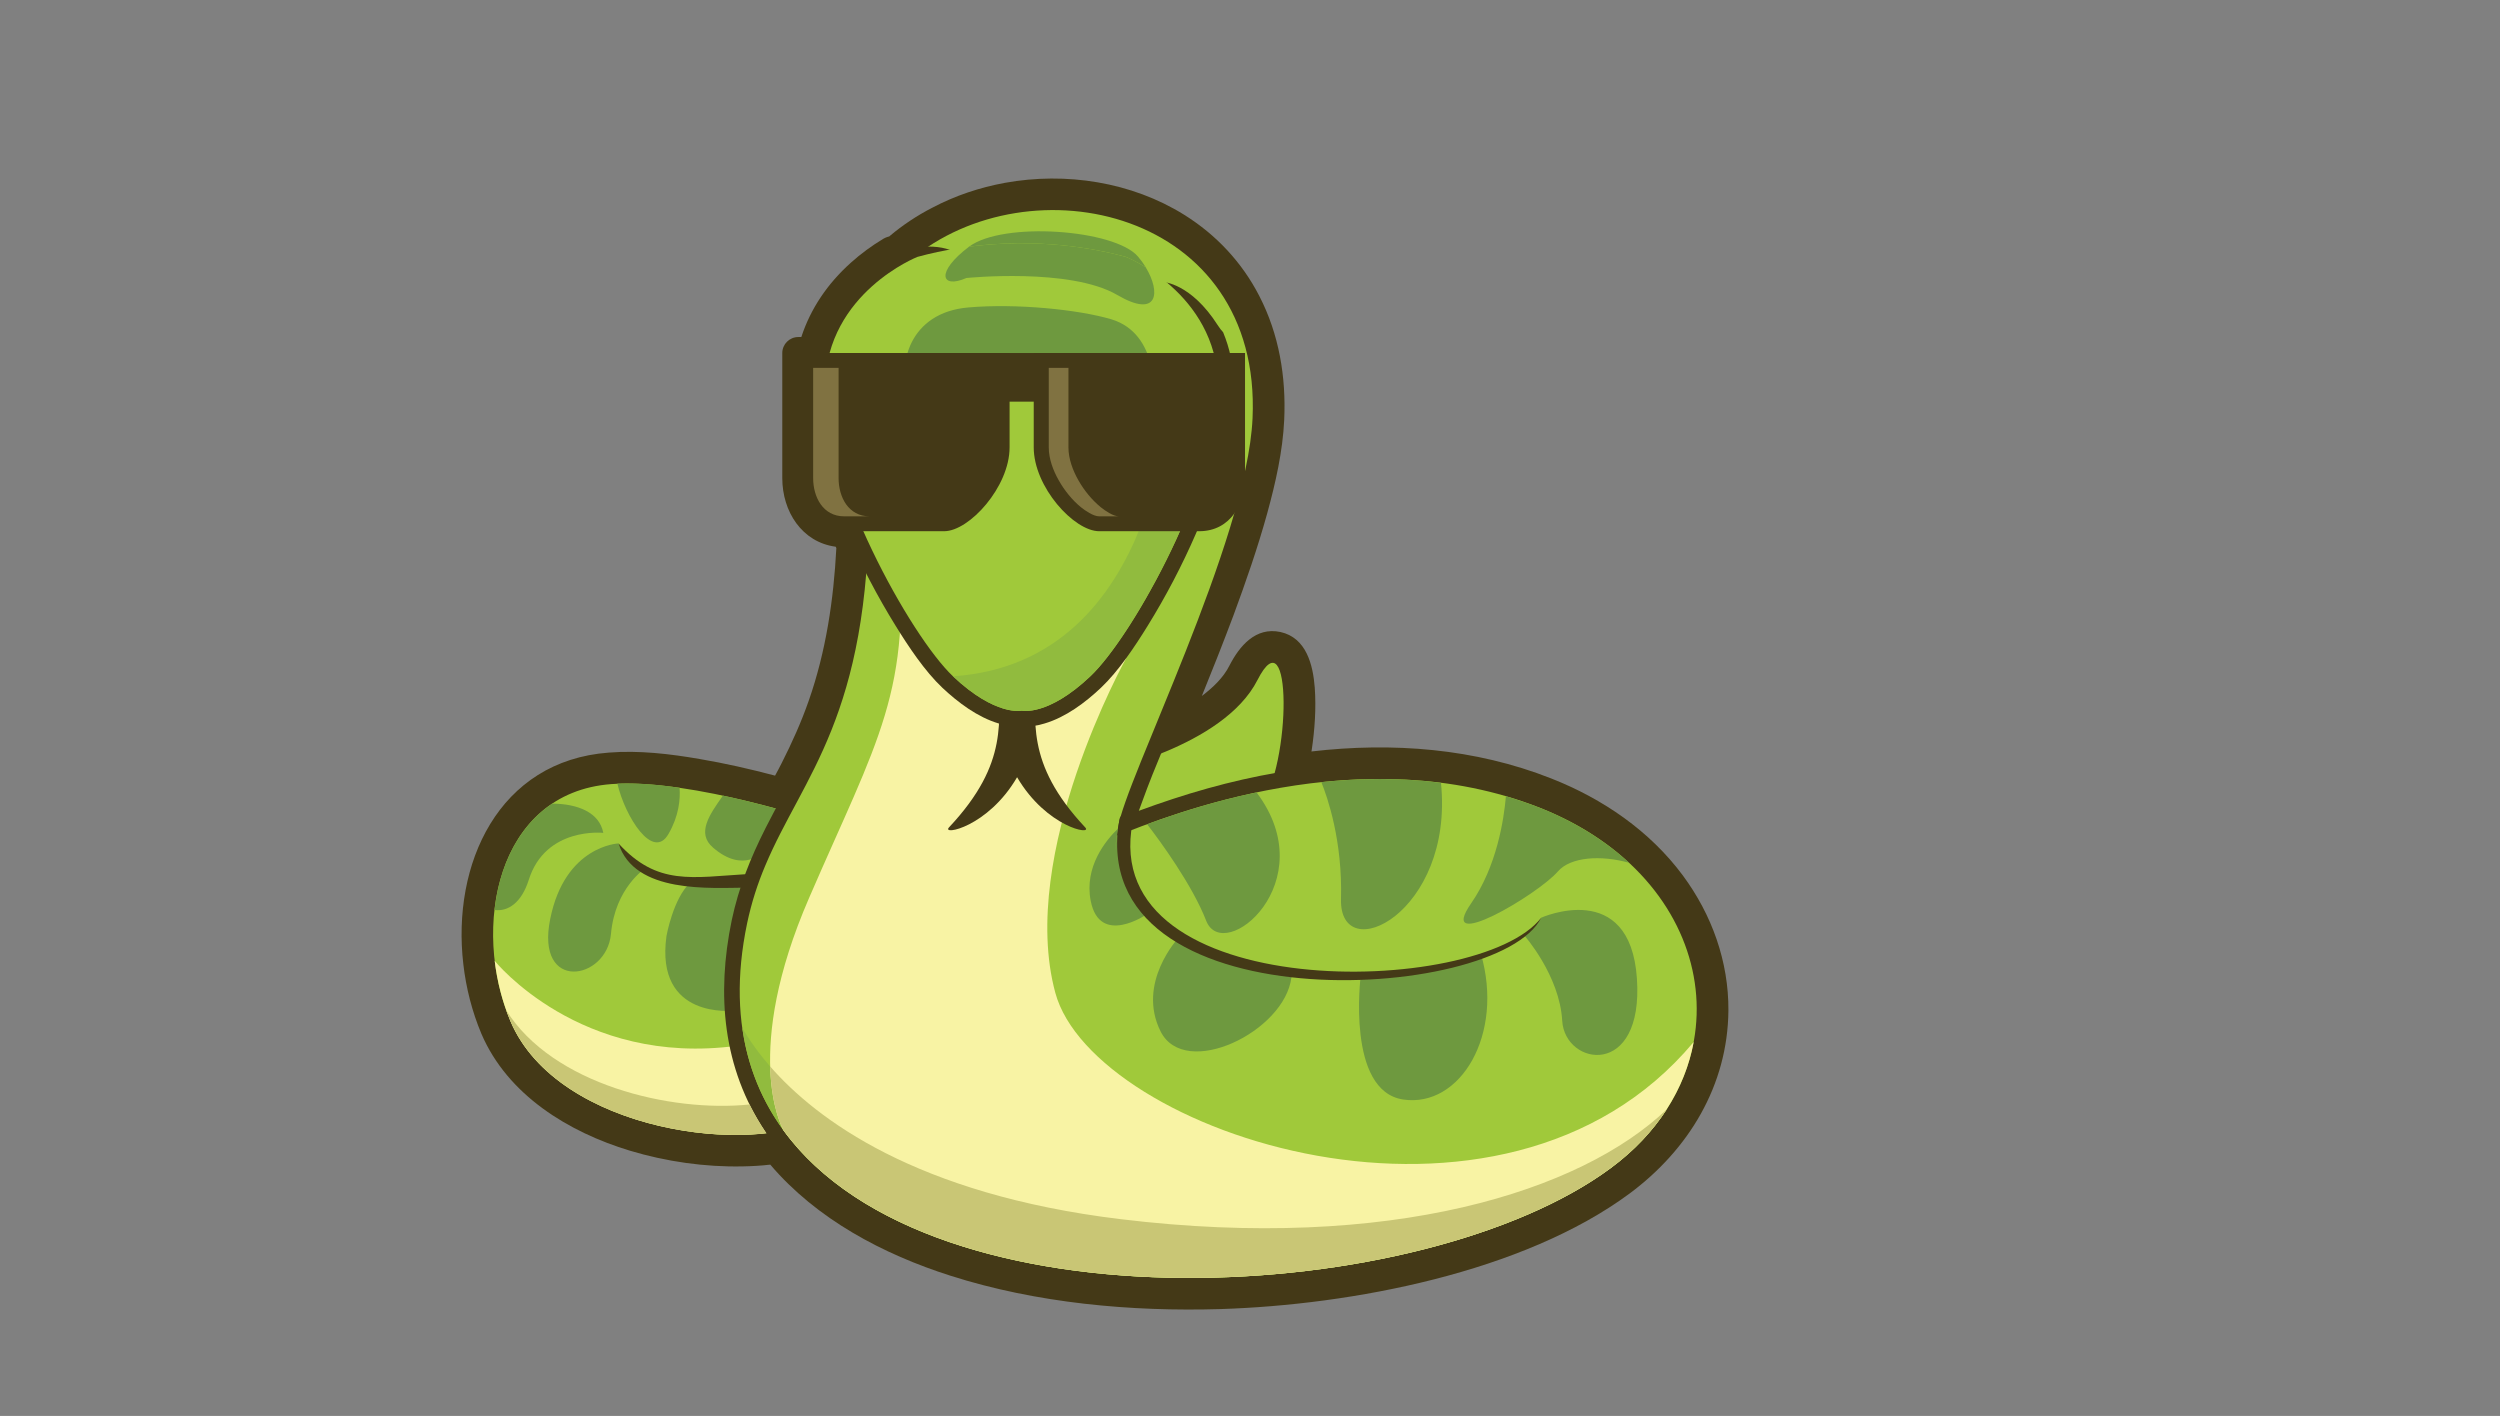 <?xml version="1.0" encoding="utf-8"?>
<svg id="master-artboard" viewBox="0 0 2107.056 1193.398" version="1.0" xmlns="http://www.w3.org/2000/svg" x="0px" y="0px" width="2107.056px" height="1193.398px" enable-background="new 0 0 2370 2050"><rect x="0" y="0" width="2107.056" height="1193.398" fill="#808080" stroke="none"/><rect id="ee-background" x="0" y="0" width="2107.056" height="1193.398" style="fill: white; fill-opacity: 0; pointer-events: none;"/>




<path fill-rule="evenodd" clip-rule="evenodd" fill="#443917" d="M653.285,991.751c-16.246-2.155-25.715-16.938-25.715-33.028&#10;&#9;&#9;c0-20.096,0-40.114,0-60.209c0-4.235,3.463-7.698,7.699-7.698h1.463c4.466-13.628,12.551-25.64,23.79-35.725&#10;&#9;&#9;c4.774-4.313,10.24-8.315,15.785-11.626c0.538-0.308,1.076-0.539,1.692-0.77c0.309-0.078,0.695-0.155,1.079-0.31&#10;&#9;&#9;c0.077,0,0.077-0.077,0.155-0.153c6.312-5.312,13.243-9.933,20.633-13.705c10.933-5.772,22.714-9.7,34.876-11.934&#10;&#9;&#9;c29.334-5.312,60.901-0.46,86.308,15.398c15.401,9.623,27.796,22.867,36.111,39.035c9.545,18.478,12.934,38.957,12.01,59.591&#10;&#9;&#9;c-0.693,15.091-4.159,30.413-8.162,44.965c-4.618,16.707-10.314,33.105-16.32,49.351c-4.852,12.935-9.933,25.792-15.168,38.651&#10;&#9;&#9;c5.312-4.004,10.394-8.854,13.243-14.552c4.848-9.472,12.625-18.786,24.559-16.246c12.551,2.772,15.708,15.859,16.553,26.87&#10;&#9;&#9;c0.693,9.855,0,20.094-1.464,29.875c-0.073,0.23-0.073,0.461-0.152,0.768c38.958-4.543,78.686-1.54,115.488,13.012&#10;&#9;&#9;c24.791,9.779,47.349,25.177,63.289,46.659c14.014,18.937,22.096,41.497,21.939,65.055c-0.307,35.956-19.092,66.905-47.502,88.003&#10;&#9;&#9;c-51.354,38.035-133.966,53.662-196.87,55.664c-43.269,1.311-88.618-2.848-129.962-16.013&#10;&#9;&#9;c-32.643-10.395-64.518-27.258-86.845-53.509c-4.543,0.536-9.008,0.768-13.244,0.846c-18.168,0.383-36.88-2.311-54.281-7.545&#10;&#9;&#9;c-29.563-8.93-58.898-26.795-71.526-56.283c-4.463-10.624-7.388-22.019-8.698-33.491c-5.62-48.04,16.783-97.933,70.064-101.858&#10;&#9;&#9;c14.396-1.154,29.408,0.615,43.652,3.08c12.242,2.08,24.406,4.851,36.341,8.008c1.078-1.926,2.08-3.928,3.081-5.853&#10;&#9;&#9;c5.005-9.856,9.545-19.94,13.163-30.335c8.239-23.559,11.936-48.428,13.243-73.295&#10;&#9;&#9;C653.517,992.214,653.363,991.982,653.285,991.751L653.285,991.751z" transform="matrix(1.751, 0, 0, 1.751, -439.551, -1275.763)"/><path fill-rule="evenodd" clip-rule="evenodd" fill="#443917" d="M655.827,1123.329c1.693,7.391,3.079,15.012,4.465,22.559&#10;&#9;&#9;c2.848,16.247,5.159,32.719,6.466,49.196c1.618,21.021,3.774,64.905-17.247,77.763c-11.469,7.007-27.792,9.237-41.112,9.469&#10;&#9;&#9;c-17.247,0.388-35.339-2.23-51.893-7.235c-27.331-8.24-55.048-24.64-66.675-51.893c-4.157-9.932-6.93-20.634-8.162-31.337&#10;&#9;&#9;c-5.082-43.653,14.243-89.692,62.98-93.387c13.628-1.005,28.41,0.69,41.808,3c14.937,2.542,29.793,6.158,44.268,10.238&#10;&#9;&#9;c6.774,1.926,13.552,3.93,20.172,6.16l4.003,1.387L655.827,1123.329z" transform="matrix(1.751, 0, 0, 1.751, -439.551, -1275.763)"/><path fill-rule="evenodd" clip-rule="evenodd" fill="#443917" d="M779.014,1092.996c5.39-1.081,11.087-2.772,16.321-4.467&#10;&#9;&#9;c11.163-3.541,22.482-8.239,32.49-14.476c8.471-5.312,17.172-12.471,21.79-21.557c3.079-6.006,8.161-13.859,16.092-12.165&#10;&#9;&#9;c8.394,1.849,9.931,12.782,10.468,19.862c0.695,9.163,0,19.097-1.383,28.18c-1.619,10.703-4.853,24.563-11.165,33.493&#10;&#9;&#9;c-7.701,10.856-21.867,17.477-34.185,21.479c-9.314,3.004-19.246,5.082-28.949,6.16c-5.237,0.616-15.089,1.462-20.019-0.539&#10;&#9;&#9;c-9.007-3.771-8.699-19.711-8.623-27.792c0-7.087,0.462-14.479,1.156-21.561l0.539-5.542L779.014,1092.996z" transform="matrix(1.751, 0, 0, 1.751, -439.551, -1275.763)"/><path fill-rule="evenodd" clip-rule="evenodd" fill="#A0C93A" d="M780.475,1100.386c0,0,59.362-12.012,75.836-44.5&#10;&#9;&#9;c16.553-32.492,16.553,39.958,1.158,61.592c-15.401,21.713-67.294,27.411-74.145,24.562&#10;&#9;&#9;C776.551,1139.19,780.475,1100.386,780.475,1100.386L780.475,1100.386z" transform="matrix(1.751, 0, 0, 1.751, -439.551, -1275.763)"/><path fill-rule="evenodd" clip-rule="evenodd" fill="#A0C93A" d="M648.435,1124.947c0,0-64.442-21.868-103.17-18.94&#10;&#9;&#9;c-55.355,4.158-67.521,69.444-48.502,114.18c22.863,53.662,118.103,65.057,148.822,46.193&#10;&#9;&#9;C676.383,1247.593,648.435,1124.947,648.435,1124.947L648.435,1124.947z" transform="matrix(1.751, 0, 0, 1.751, -439.551, -1275.763)"/><path fill-rule="evenodd" clip-rule="evenodd" fill="#6E993F" d="M516.779,1115.398c-16.475,11.011-25.405,30.259-27.716,51.2&#10;&#9;&#9;c6.39,0.85,12.934-3.311,16.475-14.475c8.083-25.715,35.878-22.637,35.878-22.637&#10;&#9;&#9;C539.568,1119.634,529.1,1115.478,516.779,1115.398L516.779,1115.398z" transform="matrix(1.751, 0, 0, 1.751, -439.551, -1275.763)"/><path fill-rule="evenodd" clip-rule="evenodd" fill="#6E993F" d="M604.242,1215.025c0,0-38.034,4.62-32.415-35.876&#10;&#9;&#9;c0,0,3.235-18.25,11.474-25.716l-17.172-4.005l-4.311-3.002c0,0-14.704,9.241-16.708,31.719&#10;&#9;&#9;c-2.078,22.406-36.416,28.258-29.255-7.156c7.082-35.418,32.875-36.42,32.875-36.42s5.312,20.635,50.123,18.327l15.859-0.313&#10;&#9;&#9;C614.711,1152.584,597.157,1185.001,604.242,1215.025L604.242,1215.025z" transform="matrix(1.751, 0, 0, 1.751, -439.551, -1275.763)"/><path fill-rule="evenodd" clip-rule="evenodd" fill="#6E993F" d="M635.808,1121.019c-9.162-2.691-22.404-6.389-36.802-9.47&#10;&#9;&#9;c-6.468,9.163-12.856,18.094-4.774,25.024c14.782,12.778,24.177,2.002,24.177,2.002L635.808,1121.019z M578.143,1107.777&#10;&#9;&#9;c-10.473-1.541-20.788-2.387-29.952-2.001c3.773,16.016,17.17,37.34,24.638,24.176&#10;&#9;&#9;C577.834,1121.253,578.527,1113.321,578.143,1107.777L578.143,1107.777z" transform="matrix(1.751, 0, 0, 1.751, -439.551, -1275.763)"/><path fill-rule="evenodd" clip-rule="evenodd" fill="#F8F3A4" d="M648.435,1124.947c0,0-8.623-2.926-21.48-6.467&#10;&#9;&#9;c-3.851,9.392-8.008,19.246-12.396,28.795c-16.167,35.57-8.854,84.688-8.854,84.688c-75.528,10.241-116.566-40.881-116.566-40.881&#10;&#9;&#9;c1.232,10.086,3.772,20.018,7.625,29.104c22.863,53.662,118.103,65.057,148.822,46.193&#10;&#9;&#9;C676.383,1247.593,648.435,1124.947,648.435,1124.947L648.435,1124.947z" transform="matrix(1.751, 0, 0, 1.751, -439.551, -1275.763)"/><path fill-rule="evenodd" clip-rule="evenodd" fill="#443917" d="M799.186,1118.866c21.942-8.086,43.808-14.477,67.213-18.48&#10;&#9;&#9;c43.039-7.39,87.54-6.16,128.579,10.087c23.405,9.237,44.806,23.788,59.896,44.115c13.012,17.553,20.559,38.417,20.404,60.438&#10;&#9;&#9;c-0.229,33.416-17.939,62.21-44.426,81.845c-49.965,37.031-131.501,52.199-192.479,54.123c-42.192,1.309-87-2.771-127.42-15.629&#10;&#9;&#9;c-35.34-11.317-70.295-30.488-91.468-61.9c-20.633-30.72-23.637-66.293-16.243-101.938c3.386-15.938,9.007-29.949,16.319-44.423&#10;&#9;&#9;c4.698-9.241,9.779-18.327,14.475-27.563c5.159-10.162,9.856-20.479,13.552-31.26c11.163-31.951,14.319-66.213,14.243-99.782&#10;&#9;&#9;v-4.311l3.387-2.002l-0.923-28.488l0.231-0.923c5.774-27.101-4.621-64.21,19.709-84.614c5.851-5.003,12.318-9.24,19.17-12.857&#10;&#9;&#9;c10.242-5.313,21.328-9.008,32.723-11.087c27.408-5.003,57.049-0.539,80.841,14.32c14.244,8.854,25.641,21.097,33.336,36.033&#10;&#9;&#9;c8.935,17.247,12.011,36.417,11.165,55.665c-0.693,14.397-4.08,29.486-7.928,43.269c-4.544,16.477-10.165,32.723-16.092,48.735&#10;&#9;&#9;c-8.394,22.482-17.555,44.579-26.639,66.829c-3.39,8.161-6.776,16.477-9.78,24.791&#10;&#9;&#9;C800.494,1115.321,799.801,1117.093,799.186,1118.866L799.186,1118.866z" transform="matrix(1.751, 0, 0, 1.751, -439.551, -1275.763)"/><path fill-rule="evenodd" clip-rule="evenodd" fill="#A0C93A" d="M788.56,1130.953c24.793-9.856,117.798-47.429,203.644-13.554&#10;&#9;&#9;c85.766,33.955,100.322,124.343,34.185,173.388c-113.026,83.768-457.873,84.153-415.757-117.72&#10;&#9;&#9;c2.156-10.24,5.159-19.325,8.701-27.718c18.167-43.348,50.119-71.526,50.044-176.927l3.465-2.079l-1.003-31.953&#10;&#9;&#9;c5.774-26.868-3.772-62.823,17.246-80.532c57.513-48.504,169.383-24.33,164.842,76.067&#10;&#9;&#9;c-2.619,58.899-61.596,174.541-64.752,197.101C786.096,1149.583,788.791,1129.72,788.56,1130.953L788.56,1130.953z" transform="matrix(1.751, 0, 0, 1.751, -439.551, -1275.763)"/><path fill-rule="evenodd" clip-rule="evenodd" fill="#91BB3E" d="M1053.258,1262.608c-6.697,10.238-15.55,19.863-26.869,28.179&#10;&#9;&#9;c-102.708,76.145-396.815,83.381-418.068-67.446c12.088,21.171,55.36,76.684,182.088,92.081&#10;&#9;&#9;C920.294,1331.205,1011.991,1302.026,1053.258,1262.608L1053.258,1262.608z" transform="matrix(1.751, 0, 0, 1.751, -439.551, -1275.763)"/><path fill-rule="evenodd" clip-rule="evenodd" fill="#6E993F" d="M803.19,1125.333c13.011-4.776,31.257-10.859,52.661-15.322&#10;&#9;&#9;c32.646,43.271-15.937,83.152-24.251,61.746C824.976,1154.664,809.501,1133.493,803.19,1125.333L803.19,1125.333z&#10;&#9;&#9; M887.033,1105.083c18.248-1.927,37.724-2.234,57.589,0.308c6.392,62.748-49.043,89.464-48.121,55.895&#10;&#9;&#9;C897.272,1133.417,890.034,1112.396,887.033,1105.083L887.033,1105.083z M975.882,1111.857c5.467,1.618,10.855,3.464,16.322,5.542&#10;&#9;&#9;c17.169,6.854,31.567,15.94,42.962,26.486c-13.398-3.771-28.102-2.926-34.261,4.158c-9.704,11.24-59.054,40.268-41.733,15.32&#10;&#9;&#9;C971.417,1145.657,974.881,1123.406,975.882,1111.857L975.882,1111.857z" transform="matrix(1.751, 0, 0, 1.751, -439.551, -1275.763)"/><path fill-rule="evenodd" clip-rule="evenodd" fill="#6E993F" d="M788.56,1130.953c1.077-0.386,2.387-0.925,3.771-1.466&#10;&#9;&#9;c-1.307,20.25,6.624,42.117,32.49,53.358c28.104,12.162,66.448,18.939,112.642,11.855c46.273-7.16,55.435-24.406,55.435-24.406&#10;&#9;&#9;s42.729-19.095,46.04,29.255c3.311,48.431-34.646,42.268-35.957,20.402c-1.23-21.943-18.323-41.188-18.323-41.188l-14.627,8.389&#10;&#9;&#9;l-6.236,0.388c11.394,38.957-9.856,74.372-37.341,70.291c-27.488-4.078-20.48-59.359-20.48-59.359l-12.628-0.771l-17.17-0.461&#10;&#9;&#9;l-3.54,1.772c-3.157,26.178-51.278,49.428-62.98,26.021c-11.703-23.405,8.624-45.039,8.624-45.039l-15.014-11.472&#10;&#9;&#9;c0,0-22.943,16.013-27.253-6.39c-3.157-16.399,7.313-29.104,13.164-34.723C786.096,1149.352,788.791,1129.72,788.56,1130.953&#10;&#9;&#9;L788.56,1130.953z" transform="matrix(1.751, 0, 0, 1.751, -439.551, -1275.763)"/><path fill-rule="evenodd" clip-rule="evenodd" fill="#6E993F" d="M688.701,919.454h117.644c0,0,2.773-30.18-20.401-37.186&#10;&#9;&#9;c-15.862-4.696-45.734-7.699-68.754-5.698C688.625,878.956,682.543,904.365,688.701,919.454L688.701,919.454z M716.188,862.404&#10;&#9;&#9;c0,0,49.89-5.081,72.602,8.16c22.637,13.244,21.096-5.62,9.931-18.553c-11.241-13.014-64.901-16.939-81.226-4.698&#10;&#9;&#9;C701.176,859.633,703.944,867.794,716.188,862.404L716.188,862.404z" transform="matrix(1.751, 0, 0, 1.751, -439.551, -1275.763)"/><path fill-rule="evenodd" clip-rule="evenodd" fill="#F8F3A4" d="M1066.27,1230.116c-4.158,22.481-17.322,43.964-39.881,60.671&#10;&#9;&#9;c-89.852,66.676-326.447,80.455-398.281-18.172c-1.307-2.464-19.633-38.033,12.321-111.716&#10;&#9;&#9;c33.028-76.45,50.044-99.703,42.497-175.076c-7.543-75.376,98.938,18.785,98.938,18.785l11.241,40.805&#10;&#9;&#9;c0,0-52.357,93.777-34.108,161.067C777.242,1273.773,974.341,1340.369,1066.27,1230.116L1066.27,1230.116z" transform="matrix(1.751, 0, 0, 1.751, -439.551, -1275.763)"/><path fill-rule="evenodd" clip-rule="evenodd" fill="#C9C675" d="M1053.258,1262.608c-6.621,10.238-15.55,19.863-26.869,28.179&#10;&#9;&#9;c-89.852,66.676-326.447,80.455-398.281-18.172c-0.691-1.307-5.85-11.316-6.389-30.717c22.25,25.48,70.292,61.593,168.69,73.523&#10;&#9;&#9;C920.294,1331.205,1011.991,1302.026,1053.258,1262.608L1053.258,1262.608z" transform="matrix(1.751, 0, 0, 1.751, -439.551, -1275.763)"/><path fill-rule="evenodd" clip-rule="evenodd" fill="#443917" d="M796.181,1124.486c-16.936,87.846,166.844,84.688,196.717,45.809&#10;&#9;&#9;c-20.635,41.651-220.815,51.893-203.031-47.427c0.389-1.771,2.234-2.772,3.928-2.387&#10;&#9;&#9;C795.565,1120.942,796.646,1122.79,796.181,1124.486L796.181,1124.486z" transform="matrix(1.751, 0, 0, 1.751, -439.551, -1275.763)"/><path fill-rule="evenodd" clip-rule="evenodd" fill="#443917" d="M732.124,1053.345c-0.923,21.711,5.313,41.959-24.327,73.525&#10;&#9;&#9;c-3.698,4.005,18.707,0,32.797-24.175c14.167,24.175,36.571,28.18,32.799,24.175c-29.565-31.566-23.328-51.814-24.253-73.525&#10;&#9;&#9;C748.985,1049.957,732.279,1049.957,732.124,1053.345L732.124,1053.345z" transform="matrix(1.751, 0, 0, 1.751, -439.551, -1275.763)"/><path fill-rule="evenodd" clip-rule="evenodd" fill="#443917" d="M611.4,1155.821c-18.706,0.152-54.894,3.08-62.67-21.252&#10;&#9;&#9;c18.788,20.558,35.264,16.324,62.67,14.707c1.849,0,3.311,1.463,3.311,3.308C614.711,1154.357,613.249,1155.821,611.4,1155.821&#10;&#9;&#9;L611.4,1155.821z" transform="matrix(1.751, 0, 0, 1.751, -439.551, -1275.763)"/><path fill-rule="evenodd" clip-rule="evenodd" fill="#443917" d="M839.76,888.504c3.233,7.776,5.003,16.168,5.237,25.1&#10;&#9;&#9;c0.539,23.098-9.165,50.892-18.327,71.833c-6.62,15.244-14.475,30.259-23.251,44.426c-6.083,9.854-14.013,21.787-22.405,29.719&#10;&#9;&#9;c-7.543,7.16-17.015,14.242-27.176,17.245c-3.157,1.002-7.469,1.772-11.01,1.386c-3.617,0.387-7.931-0.384-11.086-1.386&#10;&#9;&#9;c-10.163-3.003-19.558-10.085-27.177-17.245c-8.393-7.932-16.324-19.865-22.405-29.719c-8.776-14.167-16.631-29.182-23.253-44.426&#10;&#9;&#9;c-9.16-20.941-18.863-48.735-18.322-71.833c0.539-20.941,9.623-38.881,25.096-52.815c4.083-3.618,9.243-7.547,14.552-10.703&#10;&#9;&#9;c3.619-1.077,17.862-5.004,28.179-1.154c11.935,4.388,23.098,8.393,23.098,8.393l79.534,7.005c0,0,13.24,0.694,26.022,20.634&#10;&#9;&#9;C838.066,886.503,838.912,887.656,839.76,888.504L839.76,888.504z" transform="matrix(1.751, 0, 0, 1.751, -439.551, -1275.763)"/><path fill-rule="evenodd" clip-rule="evenodd" fill="#A0C93A" d="M692.63,852.241c0,0-43.347,17.093-44.503,61.595&#10;&#9;&#9;c-1.153,44.501,41.037,120.877,61.595,140.278c20.556,19.402,33.105,16.553,33.105,16.553s12.549,2.85,33.03-16.553&#10;&#9;&#9;c20.558-19.401,62.746-95.777,61.593-140.278c-1.155-44.502-44.501-61.595-44.501-61.595c-25.945-7.16-50.123-6.544-50.123-6.544&#10;&#9;&#9;S718.575,845.081,692.63,852.241L692.63,852.241z" transform="matrix(1.751, 0, 0, 1.751, -439.551, -1275.763)"/><path fill-rule="evenodd" clip-rule="evenodd" fill="#91BB3E" d="M709.722,1054.114c20.556,19.402,33.105,16.553,33.105,16.553&#10;&#9;&#9;s12.549,2.85,33.03-16.553c19.323-18.247,57.82-86.924,61.363-132.043c-5.929-3.079-13.552-5.388-23.176-6.389&#10;&#9;&#9;C814.044,915.683,811.119,1047.415,709.722,1054.114L709.722,1054.114z" transform="matrix(1.751, 0, 0, 1.751, -439.551, -1275.763)"/><path fill-rule="evenodd" clip-rule="evenodd" fill="#6E993F" d="M688.701,919.454h117.644c0,0,2.773-30.18-20.401-37.186&#10;&#9;&#9;c-15.862-4.696-45.734-7.699-68.754-5.698C688.625,878.956,682.543,904.365,688.701,919.454L688.701,919.454z M802.496,857.246&#10;&#9;&#9;c-5.542-3.465-9.546-5.005-9.546-5.005c-25.945-7.16-50.123-6.544-50.123-6.544s-10.625-0.231-25.331,1.616&#10;&#9;&#9;c-16.32,12.319-13.552,20.48-1.308,15.091c0,0,49.89-5.081,72.602,8.16C808.502,882.114,809.887,869.334,802.496,857.246&#10;&#9;&#9;L802.496,857.246z" transform="matrix(1.751, 0, 0, 1.751, -439.551, -1275.763)"/><path d="M 700.942 898.514 H 785.635 V 921.919 H 700.942 V 898.514 Z" fill-rule="evenodd" clip-rule="evenodd" fill="#443917" transform="matrix(1.751, 0, 0, 1.751, -439.551, -1275.763)"/><path fill-rule="evenodd" clip-rule="evenodd" fill="#443917" d="M635.269,898.514c0,0,0,48.504,0,60.209&#10;&#9;&#9;c0,11.623,6.622,25.561,22.096,25.561c15.554,0,36.111,0,48.12,0c12.087,0,31.491-21.327,31.491-40.344c0-19.019,0-45.426,0-45.426&#10;&#9;&#9;H635.269z" transform="matrix(1.751, 0, 0, 1.751, -439.551, -1275.763)"/><path fill-rule="evenodd" clip-rule="evenodd" fill="#443917" d="M850.306,898.514c0,0,0,48.504,0,60.209&#10;&#9;&#9;c0,11.623-6.542,25.561-22.095,25.561c-15.554,0-36.109,0-48.119,0c-12.089,0-31.491-21.327-31.491-40.344&#10;&#9;&#9;c0-19.019,0-45.426,0-45.426H850.306z" transform="matrix(1.751, 0, 0, 1.751, -439.551, -1275.763)"/><path fill-rule="evenodd" clip-rule="evenodd" fill="#807241" d="M789.56,977.122h-9.467c-2.773,0-6.775-2.771-8.779-4.388&#10;&#9;&#9;c-4.236-3.465-7.929-8.086-10.625-12.857c-2.694-4.697-4.851-10.395-4.851-15.938c0-12.782,0-25.486,0-38.266h9.471&#10;&#9;&#9;c0,12.779,0,25.483,0,38.266c0,5.543,2.158,11.24,4.852,15.938c2.696,4.771,6.468,9.393,10.702,12.857&#10;&#9;&#9;C782.863,974.351,786.865,977.122,789.56,977.122L789.56,977.122z" transform="matrix(1.751, 0, 0, 1.751, -439.551, -1275.763)"/><path fill-rule="evenodd" clip-rule="evenodd" fill="#807241" d="M642.429,905.674c0,17.709,0,35.34,0,53.049&#10;&#9;&#9;c0,9.083,4.698,18.399,14.936,18.399h12.242c-10.239,0-14.937-9.316-14.937-18.399c0-17.709,0-35.34,0-53.049H642.429z" transform="matrix(1.751, 0, 0, 1.751, -439.551, -1275.763)"/><path fill-rule="evenodd" clip-rule="evenodd" fill="#C9C675" d="M611.789,1260.222c-37.96,3.925-94.778-9.625-117.104-45.35&#10;&#9;&#9;c0.69,1.848,1.384,3.618,2.079,5.314c18.168,42.73,82.226,58.665,123.185,53.894c-0.154-0.231-0.308-0.465-0.462-0.616&#10;&#9;&#9;C616.56,1269.151,614.02,1264.685,611.789,1260.222L611.789,1260.222z" transform="matrix(1.751, 0, 0, 1.751, -439.551, -1275.763)"/>



</svg>